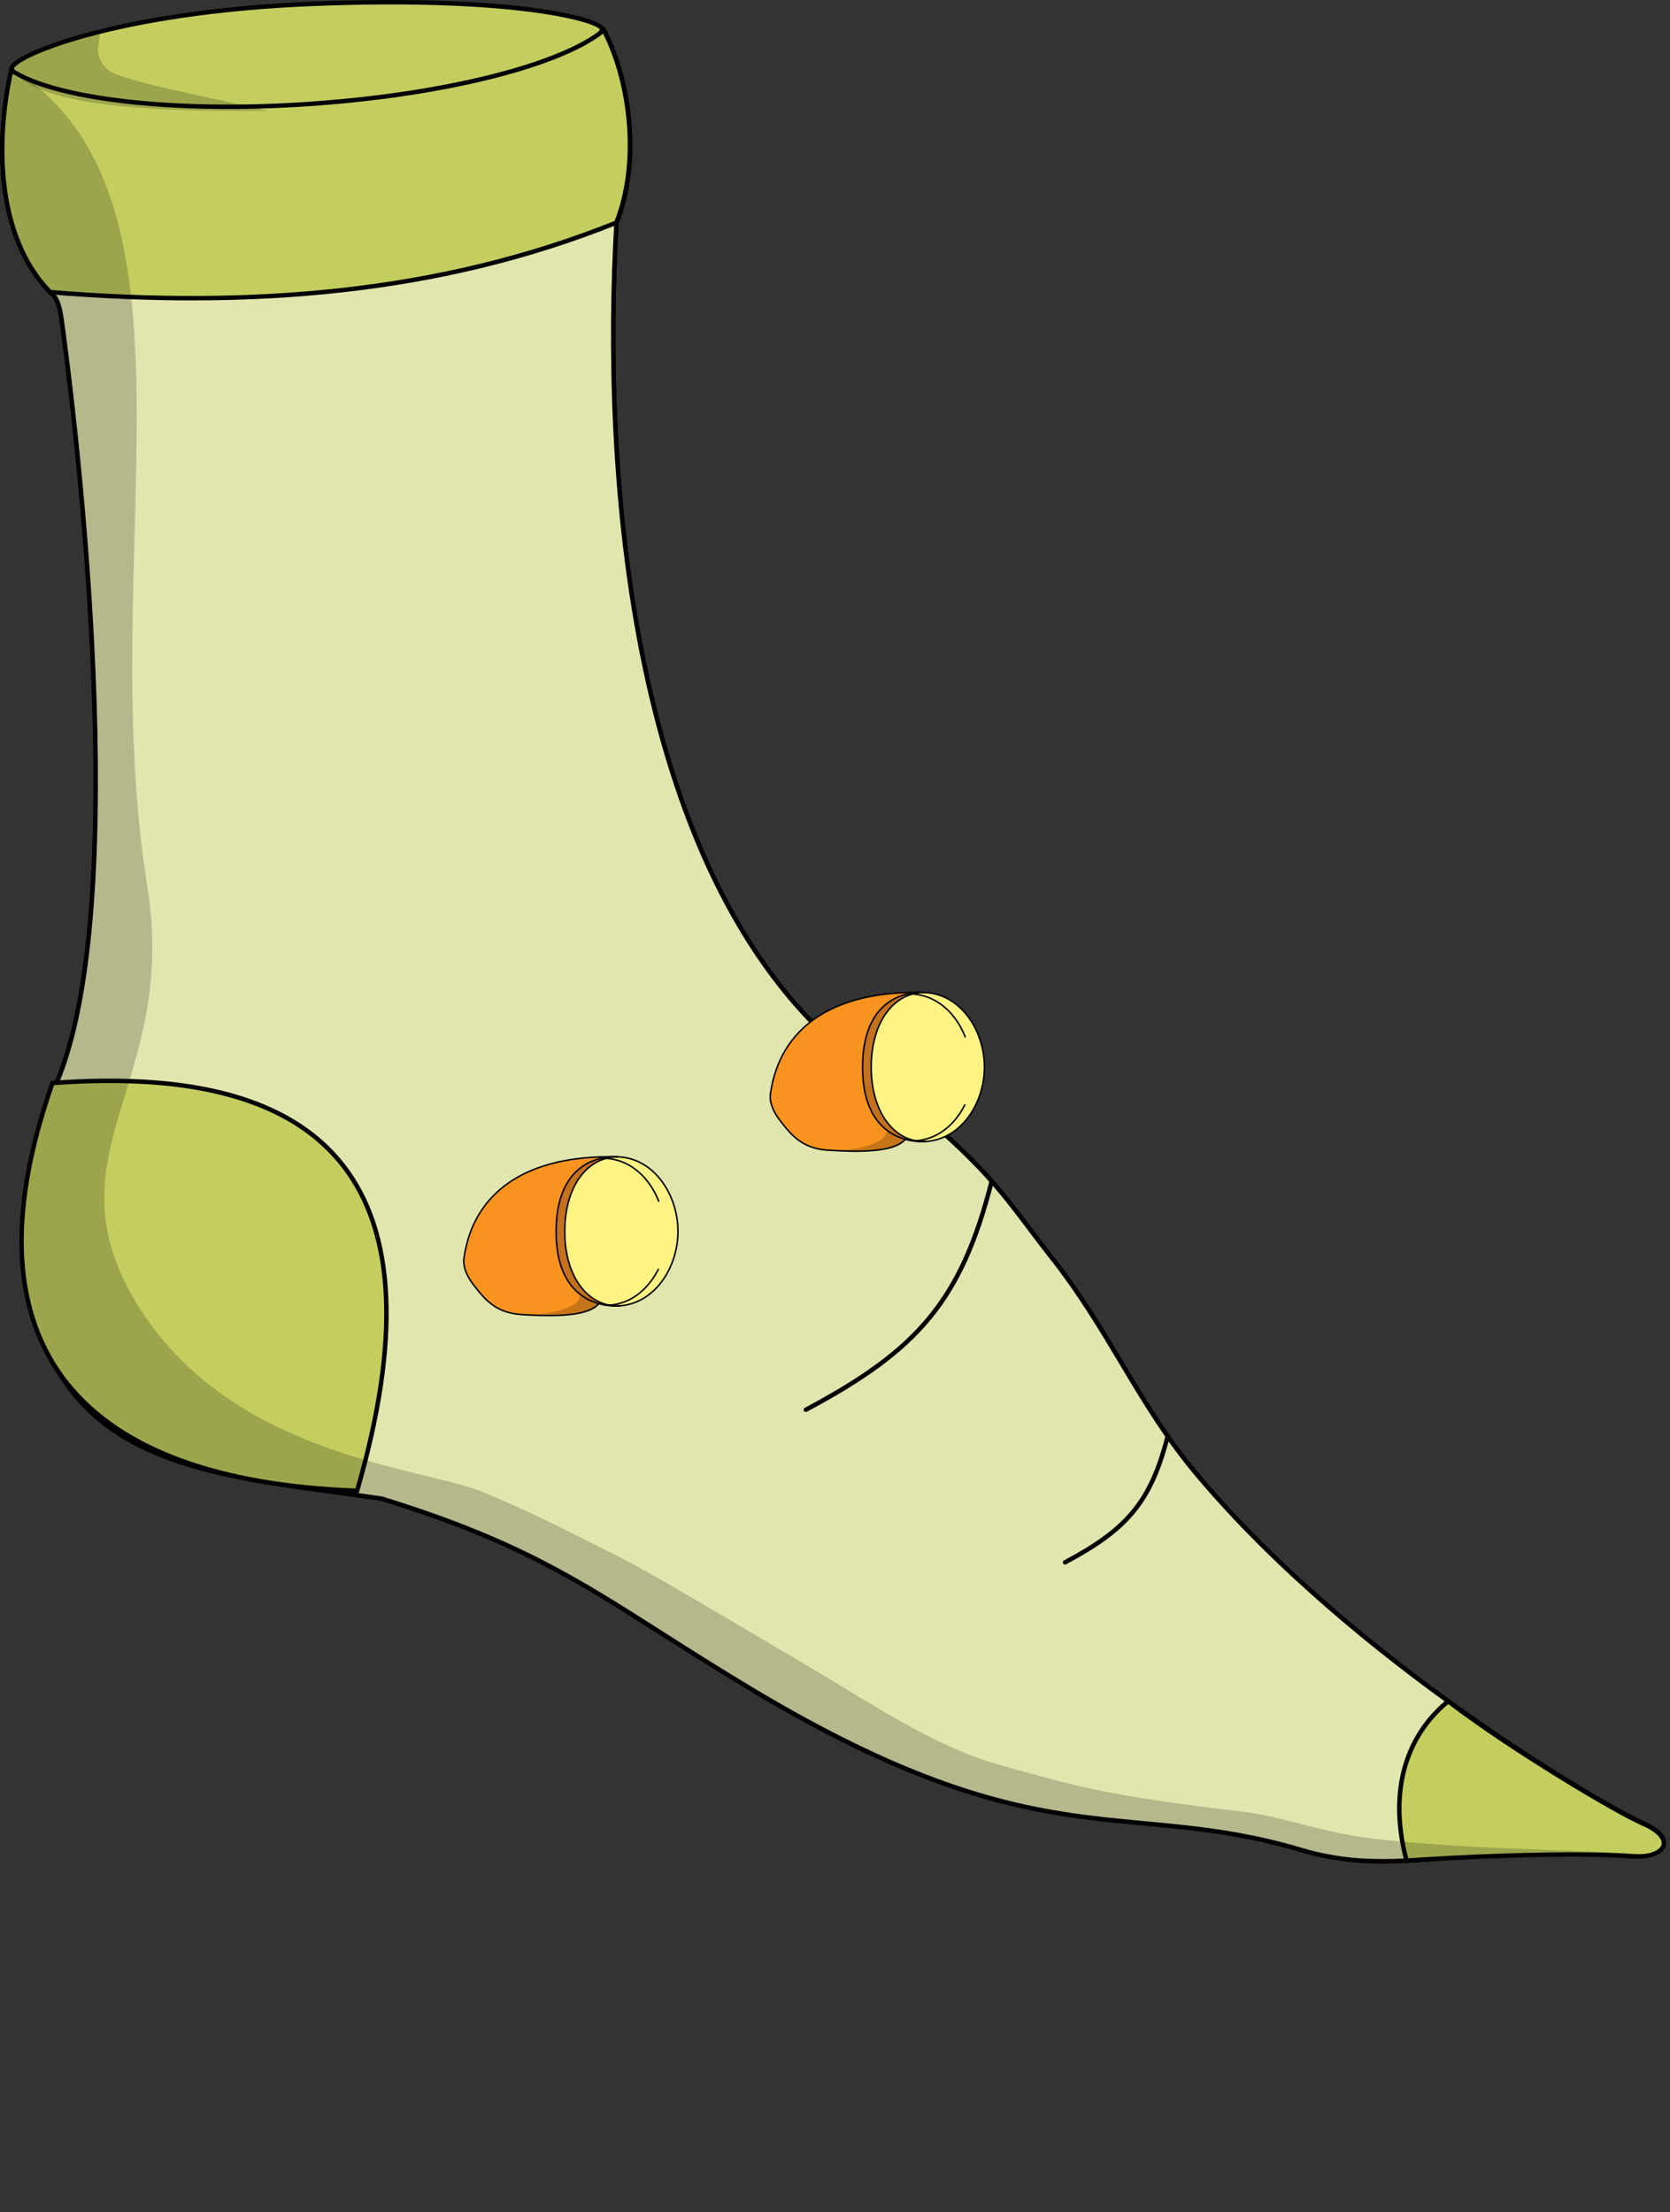 <svg width="376" height="498" viewBox="0 0 376 498" fill="none" xmlns="http://www.w3.org/2000/svg">
<rect x="0" y="0" width="376" height="498" fill="#333333" stroke="none"/>
<path d="M236.837 283.192C225.187 268.362 223.287 262.632 193.637 239.682C140.797 199.812 135.627 104.542 138.797 50.182C144.017 37.182 142.237 18.952 135.977 6.852C120.007 23.502 20.097 30.492 2.557 15.872C-1.053 31.972 -0.803 53.432 11.337 65.822C13.097 67.132 13.457 69.482 13.827 71.662C19.137 110.162 28.767 206.932 12.567 244.192C7.607 255.602 5.897 268.122 5.957 280.742C8.547 331.012 46.547 331.622 85.937 337.382C125.367 349.532 136.727 360.912 169.877 380.702C234.227 419.102 253.387 404.702 292.837 416.442C314.247 422.812 327.677 414.982 367.567 417.832C374.887 418.352 377.667 413.942 370.157 410.582C361.047 406.502 305.017 374.302 269.427 331.882C256.287 316.222 250.017 299.962 236.847 283.192H236.837Z" fill="#E1E6AE"/>
<path fill-rule="evenodd" clip-rule="evenodd" d="M136.103 6L135.62 6.504C133.696 8.51 130.465 10.408 126.193 12.155C121.931 13.898 116.677 15.473 110.749 16.853C98.895 19.614 84.389 21.589 69.825 22.588C55.261 23.587 40.657 23.61 28.608 22.473C22.583 21.904 17.209 21.046 12.802 19.88C8.384 18.711 4.989 17.244 2.881 15.486L2.252 14.962L2.073 15.761C0.258 23.855 -0.589 33.304 0.548 42.3C1.685 51.293 4.812 59.872 10.983 66.17L11.011 66.198L11.042 66.222C11.814 66.796 12.298 67.611 12.634 68.579C12.959 69.512 13.135 70.547 13.313 71.601L13.335 71.729C13.335 71.731 13.336 71.734 13.336 71.737C15.99 90.977 19.722 124.771 20.767 158.406C21.29 175.226 21.14 191.997 19.85 206.885C18.559 221.781 16.129 234.751 12.112 243.991C7.116 255.485 5.4 268.079 5.46 280.743L5.46 280.755L5.461 280.766C6.112 293.396 8.989 302.948 13.588 310.255C18.189 317.564 24.491 322.591 31.932 326.202C39.366 329.809 47.942 332.006 57.101 333.662C63.201 334.764 69.583 335.631 76.071 336.511C79.305 336.95 82.566 337.393 85.83 337.87C115.615 347.051 129.311 355.775 148.625 368.077C154.811 372.016 161.573 376.323 169.624 381.13C201.849 400.36 222.788 406.384 240.624 409.062C246.574 409.956 252.187 410.478 257.743 410.994C260.492 411.249 263.227 411.503 265.981 411.8C274.313 412.7 282.875 413.997 292.698 416.92L292.84 416.441L292.698 416.92C303.496 420.133 312.284 419.76 323.312 418.954C324.169 418.892 325.039 418.826 325.926 418.76C336.441 417.972 349.178 417.018 367.535 418.329L367.535 418.329C369.413 418.463 371.028 418.283 372.278 417.864C373.516 417.449 374.464 416.775 374.881 415.87C375.315 414.927 375.111 413.88 374.348 412.897C373.597 411.929 372.28 410.981 370.365 410.124C365.851 408.103 349.596 399.053 330.014 385.2C310.437 371.35 287.57 352.723 269.813 331.559C263.272 323.763 258.437 315.814 253.581 307.695C253.357 307.321 253.133 306.947 252.909 306.572C248.274 298.817 243.547 290.908 237.244 282.882L237.094 282.691H237.084C235.254 280.357 233.66 278.242 232.154 276.244C228.963 272.01 226.167 268.3 222.359 264.143C216.694 257.958 208.781 250.768 193.946 239.285L193.942 239.281C167.664 219.454 153.198 185.812 145.706 150.261C138.224 114.758 137.717 77.438 139.295 50.291C144.539 37.143 142.73 18.808 136.425 6.621L136.103 6ZM135.844 7.688C141.796 19.673 143.409 37.362 138.336 49.994L138.306 50.07L138.301 50.151C136.715 77.358 137.214 114.813 144.727 150.467C152.238 186.108 166.776 220.035 193.337 240.078C208.15 251.544 216.012 258.694 221.622 264.818C225.397 268.94 228.149 272.592 231.322 276.802C232.874 278.861 234.526 281.053 236.447 283.499L236.597 283.691H236.607C242.795 291.6 247.455 299.397 252.059 307.098C252.28 307.468 252.501 307.838 252.723 308.208C257.578 316.327 262.449 324.338 269.047 332.202C286.881 353.458 309.824 372.141 329.437 386.016C349.045 399.888 365.359 408.978 369.956 411.037L369.956 411.037C371.796 411.86 372.948 412.724 373.558 413.51C374.158 414.284 374.21 414.936 373.973 415.451C373.718 416.004 373.068 416.545 371.961 416.915C370.865 417.282 369.388 417.458 367.606 417.332C349.175 416.015 336.376 416.974 325.854 417.763C324.967 417.829 324.096 417.894 323.239 417.957C312.227 418.761 303.595 419.119 292.983 415.961C283.081 413.014 274.454 411.709 266.088 410.806C263.303 410.506 260.554 410.25 257.798 409.994C252.259 409.48 246.695 408.963 240.772 408.074C223.078 405.417 202.262 399.442 170.137 380.271C162.128 375.49 155.388 371.197 149.21 367.262C129.857 354.934 116.035 346.131 86.088 336.903L86.051 336.891L86.013 336.886C82.713 336.403 79.428 335.957 76.176 335.516C69.702 334.638 63.358 333.777 57.279 332.678C48.154 331.028 39.682 328.851 32.369 325.302C25.063 321.757 18.917 316.845 14.434 309.722C9.95 302.598 7.106 293.226 6.46 280.727C6.402 268.154 8.107 255.713 13.029 244.39C17.111 235 19.553 221.901 20.846 206.971C22.141 192.031 22.29 175.217 21.766 158.375C20.72 124.69 16.982 90.854 14.326 71.592L14.325 71.585L14.323 71.577L14.295 71.408C14.12 70.377 13.932 69.266 13.579 68.25C13.207 67.182 12.639 66.177 11.671 65.444C5.72 59.354 2.659 51.02 1.54 42.174C0.456 33.6 1.202 24.583 2.879 16.753C5.159 18.419 8.478 19.77 12.546 20.847C17.023 22.032 22.456 22.896 28.514 23.468C40.631 24.612 55.291 24.587 69.893 23.586C84.496 22.584 99.057 20.603 110.976 17.827C116.935 16.439 122.244 14.85 126.571 13.081C130.558 11.451 133.75 9.652 135.844 7.688Z" fill="black"/>
<path d="M236.837 283.192C225.187 268.362 223.287 262.632 193.637 239.682C140.797 199.812 135.627 104.542 138.797 50.182C144.017 37.182 142.237 18.952 135.977 6.852C120.007 23.502 20.097 30.492 2.557 15.872C-1.053 31.972 -0.803 53.432 11.337 65.822C13.097 67.132 13.457 69.482 13.827 71.662C19.137 110.162 28.767 206.932 12.567 244.192C7.607 255.602 5.897 268.122 5.957 280.742C8.547 331.012 46.547 331.622 85.937 337.382C125.367 349.532 136.727 360.912 169.877 380.702C234.227 419.102 253.387 404.702 292.837 416.442C314.247 422.812 327.677 414.982 367.567 417.832C374.887 418.352 377.667 413.942 370.157 410.582C361.047 406.502 305.017 374.302 269.427 331.882C256.287 316.222 250.017 299.962 236.847 283.192H236.837Z" fill="#E1E6AE"/>
<path fill-rule="evenodd" clip-rule="evenodd" d="M136.103 6L135.62 6.504C133.696 8.51 130.465 10.408 126.193 12.155C121.931 13.898 116.677 15.473 110.749 16.853C98.895 19.614 84.389 21.589 69.825 22.588C55.261 23.587 40.657 23.61 28.608 22.473C22.583 21.904 17.209 21.046 12.802 19.88C8.384 18.711 4.989 17.244 2.881 15.486L2.252 14.962L2.073 15.761C0.258 23.855 -0.589 33.304 0.548 42.3C1.685 51.293 4.812 59.872 10.983 66.17L11.011 66.198L11.042 66.222C11.814 66.796 12.298 67.611 12.634 68.579C12.959 69.512 13.135 70.547 13.313 71.601L13.335 71.729C13.335 71.731 13.336 71.734 13.336 71.737C15.99 90.977 19.722 124.771 20.767 158.406C21.29 175.226 21.14 191.997 19.85 206.885C18.559 221.781 16.129 234.751 12.112 243.991C7.116 255.485 5.4 268.079 5.46 280.743L5.46 280.755L5.461 280.766C6.112 293.396 8.989 302.948 13.588 310.255C18.189 317.564 24.491 322.591 31.932 326.202C39.366 329.809 47.942 332.006 57.101 333.662C63.201 334.764 69.583 335.631 76.071 336.511C79.305 336.95 82.566 337.393 85.83 337.87C115.615 347.051 129.311 355.775 148.625 368.077C154.811 372.016 161.573 376.323 169.624 381.13C201.849 400.36 222.788 406.384 240.624 409.062C246.574 409.956 252.187 410.478 257.743 410.994C260.492 411.249 263.227 411.503 265.981 411.8C274.313 412.7 282.875 413.997 292.698 416.92L292.84 416.441L292.698 416.92C303.496 420.133 312.284 419.76 323.312 418.954C324.169 418.892 325.039 418.826 325.926 418.76C336.441 417.972 349.178 417.018 367.535 418.329L367.535 418.329C369.413 418.463 371.028 418.283 372.278 417.864C373.516 417.449 374.464 416.775 374.881 415.87C375.315 414.927 375.111 413.88 374.348 412.897C373.597 411.929 372.28 410.981 370.365 410.124C365.851 408.103 349.596 399.053 330.014 385.2C310.437 371.35 287.57 352.723 269.813 331.559C263.272 323.763 258.437 315.814 253.581 307.695C253.357 307.321 253.133 306.947 252.909 306.572C248.274 298.817 243.547 290.908 237.244 282.882L237.094 282.691H237.084C235.254 280.357 233.66 278.242 232.154 276.244C228.963 272.01 226.167 268.3 222.359 264.143C216.694 257.958 208.781 250.768 193.946 239.285L193.942 239.281C167.664 219.454 153.198 185.812 145.706 150.261C138.224 114.758 137.717 77.438 139.295 50.291C144.539 37.143 142.73 18.808 136.425 6.621L136.103 6ZM135.844 7.688C141.796 19.673 143.409 37.362 138.336 49.994L138.306 50.07L138.301 50.151C136.715 77.358 137.214 114.813 144.727 150.467C152.238 186.108 166.776 220.035 193.337 240.078C208.15 251.544 216.012 258.694 221.622 264.818C225.397 268.94 228.149 272.592 231.322 276.802C232.874 278.861 234.526 281.053 236.447 283.499L236.597 283.691H236.607C242.795 291.6 247.455 299.397 252.059 307.098C252.28 307.468 252.501 307.838 252.723 308.208C257.578 316.327 262.449 324.338 269.047 332.202C286.881 353.458 309.824 372.141 329.437 386.016C349.045 399.888 365.359 408.978 369.956 411.037L369.956 411.037C371.796 411.86 372.948 412.724 373.558 413.51C374.158 414.284 374.21 414.936 373.973 415.451C373.718 416.004 373.068 416.545 371.961 416.915C370.865 417.282 369.388 417.458 367.606 417.332C349.175 416.015 336.376 416.974 325.854 417.763C324.967 417.829 324.096 417.894 323.239 417.957C312.227 418.761 303.595 419.119 292.983 415.961C283.081 413.014 274.454 411.709 266.088 410.806C263.303 410.506 260.554 410.25 257.798 409.994C252.259 409.48 246.695 408.963 240.772 408.074C223.078 405.417 202.262 399.442 170.137 380.271C162.128 375.49 155.388 371.197 149.21 367.262C129.857 354.934 116.035 346.131 86.088 336.903L86.051 336.891L86.013 336.886C82.713 336.403 79.428 335.957 76.176 335.516C69.702 334.638 63.358 333.777 57.279 332.678C48.154 331.028 39.682 328.851 32.369 325.302C25.063 321.757 18.917 316.845 14.434 309.722C9.95 302.598 7.106 293.226 6.46 280.727C6.402 268.154 8.107 255.713 13.029 244.39C17.111 235 19.553 221.901 20.846 206.971C22.141 192.031 22.29 175.217 21.766 158.375C20.72 124.69 16.982 90.854 14.326 71.592L14.325 71.585L14.323 71.577L14.295 71.408C14.12 70.377 13.932 69.266 13.579 68.25C13.207 67.182 12.639 66.177 11.671 65.444C5.72 59.354 2.659 51.02 1.54 42.174C0.456 33.6 1.202 24.583 2.879 16.753C5.159 18.419 8.478 19.77 12.546 20.847C17.023 22.032 22.456 22.896 28.514 23.468C40.631 24.612 55.291 24.587 69.893 23.586C84.496 22.584 99.057 20.603 110.976 17.827C116.935 16.439 122.244 14.85 126.571 13.081C130.558 11.451 133.75 9.652 135.844 7.688Z" fill="black"/>
<path d="M2.61 15.437C9.66 32.767 130.35 22.627 135.59 6.577C135.36 4.557 116.45 -0.903 71.15 0.837C25.85 2.567 2.61 12.797 2.61 15.437Z" fill="#C3CE5F"/>
<path fill-rule="evenodd" clip-rule="evenodd" d="M135.051 6.595C134.733 7.417 134.054 8.264 132.994 9.124C131.863 10.041 130.334 10.944 128.448 11.824C124.676 13.583 119.54 15.219 113.474 16.684C101.346 19.612 85.577 21.84 69.74 23.026C53.903 24.212 38.023 24.355 25.674 23.123C19.496 22.507 14.226 21.549 10.292 20.217C8.326 19.551 6.711 18.797 5.489 17.958C4.323 17.157 3.538 16.295 3.129 15.382C3.148 15.339 3.188 15.271 3.267 15.175C3.412 14.998 3.649 14.78 3.993 14.525C4.68 14.017 5.732 13.41 7.16 12.738C10.013 11.397 14.304 9.825 20.022 8.279C31.453 5.186 48.551 2.201 71.168 1.337L71.168 1.337C93.797 0.468 109.82 1.398 120.203 2.793C125.397 3.491 129.169 4.304 131.647 5.062C132.888 5.441 133.788 5.802 134.374 6.119C134.668 6.278 134.865 6.416 134.985 6.527C135.014 6.554 135.035 6.577 135.051 6.595ZM120.336 1.802C109.882 0.397 93.8 -0.533 71.129 0.338C48.446 1.204 31.274 4.199 19.761 7.313C14.006 8.87 9.656 10.46 6.735 11.833C5.277 12.519 4.159 13.158 3.398 13.721C3.019 14.002 2.712 14.276 2.494 14.54C2.287 14.791 2.109 15.099 2.109 15.437V15.535L2.145 15.626C2.635 16.829 3.601 17.874 4.923 18.782C6.246 19.691 7.953 20.48 9.971 21.164C14.008 22.531 19.364 23.499 25.574 24.119C38.001 25.358 53.943 25.212 69.815 24.023C85.687 22.834 101.513 20.601 113.709 17.656C119.804 16.184 125.012 14.53 128.871 12.73C130.8 11.83 132.408 10.887 133.624 9.9C134.836 8.917 135.695 7.863 136.064 6.732L136.098 6.629L136.085 6.521C136.051 6.217 135.859 5.974 135.665 5.794C135.46 5.604 135.183 5.42 134.849 5.239C134.181 4.878 133.211 4.494 131.939 4.105C129.391 3.326 125.562 2.504 120.336 1.802Z" fill="black"/>
<path d="M11.821 243.821C-9.369 304.131 19.081 333.451 80.401 335.601C100.181 267.351 75.001 239.121 11.821 243.821Z" fill="#C3CE5F"/>
<path fill-rule="evenodd" clip-rule="evenodd" d="M80.029 335.087C49.62 333.961 27.501 326.111 15.56 311.208C3.628 296.316 1.737 274.219 12.185 244.295C43.556 242.013 65.308 247.918 76.827 262.662C88.349 277.41 89.79 301.198 80.029 335.087ZM77.615 262.047C65.735 246.84 43.418 240.969 11.784 243.322L11.458 243.346L11.35 243.655C0.728 273.885 2.496 296.502 14.78 311.833C27.046 327.142 49.674 335.024 80.384 336.1L80.773 336.114L80.882 335.74C90.782 301.579 89.491 277.247 77.615 262.047Z" fill="black"/>
<path d="M70.308 23.349C101.058 21.199 126.848 14.389 135.948 6.789C142.218 18.959 143.978 37.059 138.768 50.119C98.828 66.159 56.238 69.429 11.308 65.769C-0.812 53.419 -1.092 31.889 2.528 15.819C12.238 22.269 39.068 25.549 70.308 23.359V23.349Z" fill="#C3CE5F"/>
<path fill-rule="evenodd" clip-rule="evenodd" d="M136.107 6.008L135.628 6.408C131.169 10.132 122.54 13.713 111.123 16.631C99.728 19.544 85.623 21.78 70.273 22.853L69.808 22.885V22.895C54.39 23.951 40.075 23.67 28.401 22.335C16.584 20.983 7.553 18.56 2.805 15.405L2.2 15.003L2.04 15.712C0.22 23.791 -0.622 33.251 0.52 42.255C1.66 51.256 4.79 59.843 10.951 66.122L11.082 66.255L11.267 66.27C56.245 69.934 98.919 66.664 138.954 50.586L139.153 50.506L139.232 50.307C144.503 37.095 142.72 18.844 136.393 6.563L136.107 6.008ZM135.781 7.57C141.736 19.556 143.359 37.04 138.382 49.738C98.65 65.648 56.273 68.914 11.535 65.288C5.662 59.228 2.627 50.932 1.512 42.129C0.42 33.519 1.17 24.461 2.862 16.627C7.95 19.726 16.922 22.029 28.288 23.328C40.149 24.685 54.698 24.957 70.343 23.86L70.808 23.828V23.818C86.028 22.729 100.024 20.5 111.371 17.6C122.422 14.775 131.025 11.297 135.781 7.57Z" fill="black"/>
<path d="M316.691 418.872C326.201 418.222 352.151 416.792 367.591 417.902C374.911 418.422 377.691 414.012 370.181 410.652C364.341 408.202 340.151 393.792 326.061 382.992C317.671 389.822 312.151 401.742 316.681 418.872H316.691Z" fill="#C3CE5F"/>
<path fill-rule="evenodd" clip-rule="evenodd" d="M326.051 382.352L325.744 382.601C317.194 389.561 311.619 401.686 316.197 418.997L316.295 419.369H316.707L316.724 419.368C326.238 418.717 352.154 417.29 367.554 418.397C369.432 418.531 371.047 418.351 372.298 417.932C373.536 417.517 374.483 416.843 374.9 415.938C375.334 414.996 375.13 413.948 374.368 412.966C373.616 411.997 372.299 411.049 370.384 410.192L370.373 410.188C367.495 408.98 360.02 404.786 351.476 399.524C342.944 394.269 333.39 387.977 326.364 382.592L326.051 382.352ZM369.981 411.107C371.818 411.93 372.968 412.792 373.578 413.579C374.178 414.352 374.229 415.004 373.992 415.52C373.738 416.072 373.087 416.613 371.98 416.984C370.885 417.35 369.408 417.527 367.625 417.4C352.359 416.303 326.878 417.681 317.06 418.342C312.821 401.816 318.076 390.313 326.072 383.627C333.104 388.987 342.533 395.191 350.952 400.376C359.48 405.628 367.015 409.862 369.981 411.107Z" fill="black"/>
<path fill-rule="evenodd" clip-rule="evenodd" d="M223.397 265.445C223.129 265.377 222.857 265.539 222.789 265.807C219.369 279.248 215.218 288.685 208.823 296.424C202.424 304.167 193.746 310.25 181.198 316.928C180.955 317.058 180.862 317.361 180.992 317.605C181.122 317.848 181.424 317.941 181.668 317.811C194.26 311.109 203.072 304.953 209.594 297.061C216.118 289.165 220.318 279.572 223.758 266.053C223.826 265.785 223.664 265.513 223.397 265.445Z" fill="black"/>
<path fill-rule="evenodd" clip-rule="evenodd" d="M263.026 322.828C262.758 322.76 262.486 322.922 262.418 323.189C260.533 330.596 258.252 335.772 254.749 340.012C251.243 344.255 246.48 347.598 239.557 351.281C239.314 351.411 239.221 351.714 239.351 351.957C239.481 352.201 239.783 352.294 240.027 352.164C246.994 348.457 251.891 345.04 255.52 340.649C259.152 336.253 261.482 330.92 263.387 323.436C263.455 323.168 263.293 322.896 263.026 322.828Z" fill="black"/>
<path opacity="0.2" d="M257.277 410.463C243.677 409.603 235.217 407.193 224.127 404.783C213.037 402.373 189.947 391.913 181.567 387.393C173.187 382.873 162.127 376.163 156.847 372.893C151.567 369.623 148.217 366.443 133.557 358.063C118.897 349.683 105.767 343.413 85.947 337.303C46.557 331.543 5.997 330.463 5.437 280.173C5.297 267.553 7.657 255.043 12.367 243.533C25.217 215.563 22.217 144.563 17.217 100.563C14.957 80.713 13.357 66.533 11.147 65.153C-1.783 52.563 -0.383 31.733 2.367 15.203C49.127 43.853 21.037 124.203 33.167 199.563C40.307 243.953 10.207 259.673 30.817 293.493C51.427 327.313 93.557 330.213 107.787 335.533C117.907 339.613 125.047 343.263 138.377 349.983C145.577 353.463 164.757 364.993 180.047 373.973C195.337 382.953 210.177 393.243 225.367 397.403C241.627 401.853 247.047 403.993 280.147 407.913C289.267 408.993 297.637 412.713 310.757 414.113C334.447 416.633 363.987 416.603 370.217 417.503C377.897 418.613 350.177 416.993 346.007 416.993C341.837 416.993 312.857 418.813 308.257 418.903C303.657 419.003 291.477 416.173 289.557 415.713C278.867 413.163 270.877 411.313 257.277 410.453V410.463Z" fill="black"/>
<path opacity="0.2" d="M2.587 14.762C5.337 21.863 22.997 25.422 60.277 24.922C51.167 22.753 27.037 18.163 24.407 15.822C19.157 11.143 25.047 6.552 20.837 7.552C10.057 10.113 2.707 14.182 2.597 14.773L2.587 14.762Z" fill="black"/>
<g clip-path="url(#clip0_4775_428528)">
<path d="M207.863 223.432C187.353 222.964 175.591 231.483 173.47 246.17C173.159 248.318 174.297 250.506 175.444 252.008C177.983 255.351 180.473 258.572 186.428 258.936C193.644 259.372 206.471 259.937 204.456 252.791" fill="#F7931E"/>
<path d="M207.863 223.432C187.353 222.964 175.591 231.483 173.47 246.17C173.159 248.318 174.297 250.506 175.444 252.008C177.983 255.351 180.473 258.572 186.428 258.936C193.644 259.372 206.471 259.937 204.456 252.791" stroke="black" stroke-width="0.339" stroke-miterlimit="10" stroke-linecap="round"/>
<path opacity="0.2" d="M186.408 258.946C193.608 259.544 213.167 259.915 198.35 250.734C198.35 250.734 201.831 254.893 197.621 257.008C192.887 259.398 186.4 258.946 186.4 258.946H186.408Z" fill="black"/>
<path d="M196.073 240.273C196.073 252.239 203.06 259.054 211.332 256.438C217.59 254.468 221.645 247.379 221.645 240.217C221.645 233.055 217.59 225.965 211.332 223.987C203.06 221.371 196.073 228.307 196.073 240.273Z" fill="#FFF383" stroke="black" stroke-width="0.339" stroke-miterlimit="10" stroke-linecap="round"/>
<path d="M217.305 233.415C215.626 229.127 212.456 225.607 208.336 224.307C207.304 223.984 206.288 223.806 205.305 223.766" stroke="black" stroke-width="0.339" stroke-miterlimit="10" stroke-linecap="round"/>
<path d="M217.215 248.758C215.429 252.327 212.554 255.161 208.942 256.299C207.91 256.622 206.894 256.8 205.912 256.84" stroke="black" stroke-width="0.339" stroke-miterlimit="10" stroke-linecap="round"/>
<path d="M194.209 240.308C194.201 221.858 208.125 223.44 208.125 223.44C201.368 223.351 196.15 229.932 196.15 240.275C196.15 250.619 201.581 257.377 208.543 256.981C208.543 256.981 194.217 258.636 194.209 240.308Z" fill="#C4711E" stroke="black" stroke-width="0.339" stroke-miterlimit="10" stroke-linecap="round"/>
</g>
<g clip-path="url(#clip1_4775_428528)">
<path d="M138.863 260.432C118.353 259.964 106.591 268.483 104.47 283.17C104.159 285.318 105.297 287.506 106.444 289.008C108.983 292.351 111.473 295.572 117.428 295.936C124.644 296.372 137.471 296.937 135.456 289.791" fill="#F7931E"/>
<path d="M138.863 260.432C118.353 259.964 106.591 268.483 104.47 283.17C104.159 285.318 105.297 287.506 106.444 289.008C108.983 292.351 111.473 295.572 117.428 295.936C124.644 296.372 137.471 296.937 135.456 289.791" stroke="black" stroke-width="0.339" stroke-miterlimit="10" stroke-linecap="round"/>
<path opacity="0.2" d="M117.408 295.946C124.608 296.544 144.167 296.915 129.35 287.734C129.35 287.734 132.831 291.893 128.621 294.008C123.887 296.398 117.4 295.946 117.4 295.946H117.408Z" fill="black"/>
<path d="M127.073 277.273C127.073 289.239 134.06 296.054 142.332 293.438C148.59 291.468 152.645 284.379 152.645 277.217C152.645 270.055 148.59 262.965 142.332 260.987C134.06 258.371 127.073 265.307 127.073 277.273Z" fill="#FFF383" stroke="black" stroke-width="0.339" stroke-miterlimit="10" stroke-linecap="round"/>
<path d="M148.305 270.415C146.626 266.127 143.456 262.607 139.336 261.307C138.304 260.984 137.288 260.806 136.305 260.766" stroke="black" stroke-width="0.339" stroke-miterlimit="10" stroke-linecap="round"/>
<path d="M148.215 285.758C146.429 289.327 143.554 292.161 139.942 293.299C138.91 293.622 137.894 293.8 136.912 293.84" stroke="black" stroke-width="0.339" stroke-miterlimit="10" stroke-linecap="round"/>
<path d="M125.209 277.308C125.201 258.858 139.125 260.44 139.125 260.44C132.368 260.351 127.15 266.932 127.15 277.275C127.15 287.619 132.581 294.377 139.543 293.981C139.543 293.981 125.217 295.636 125.209 277.308Z" fill="#C4711E" stroke="black" stroke-width="0.339" stroke-miterlimit="10" stroke-linecap="round"/>
</g>
<defs>
<clipPath id="clip0_4775_428528">
<rect width="49.038" height="36.956" fill="white" transform="matrix(-1 0 0 1 222.035 223)"/>
</clipPath>
<clipPath id="clip1_4775_428528">
<rect width="49.038" height="36.956" fill="white" transform="matrix(-1 0 0 1 153.035 260)"/>
</clipPath>
</defs>
</svg>
